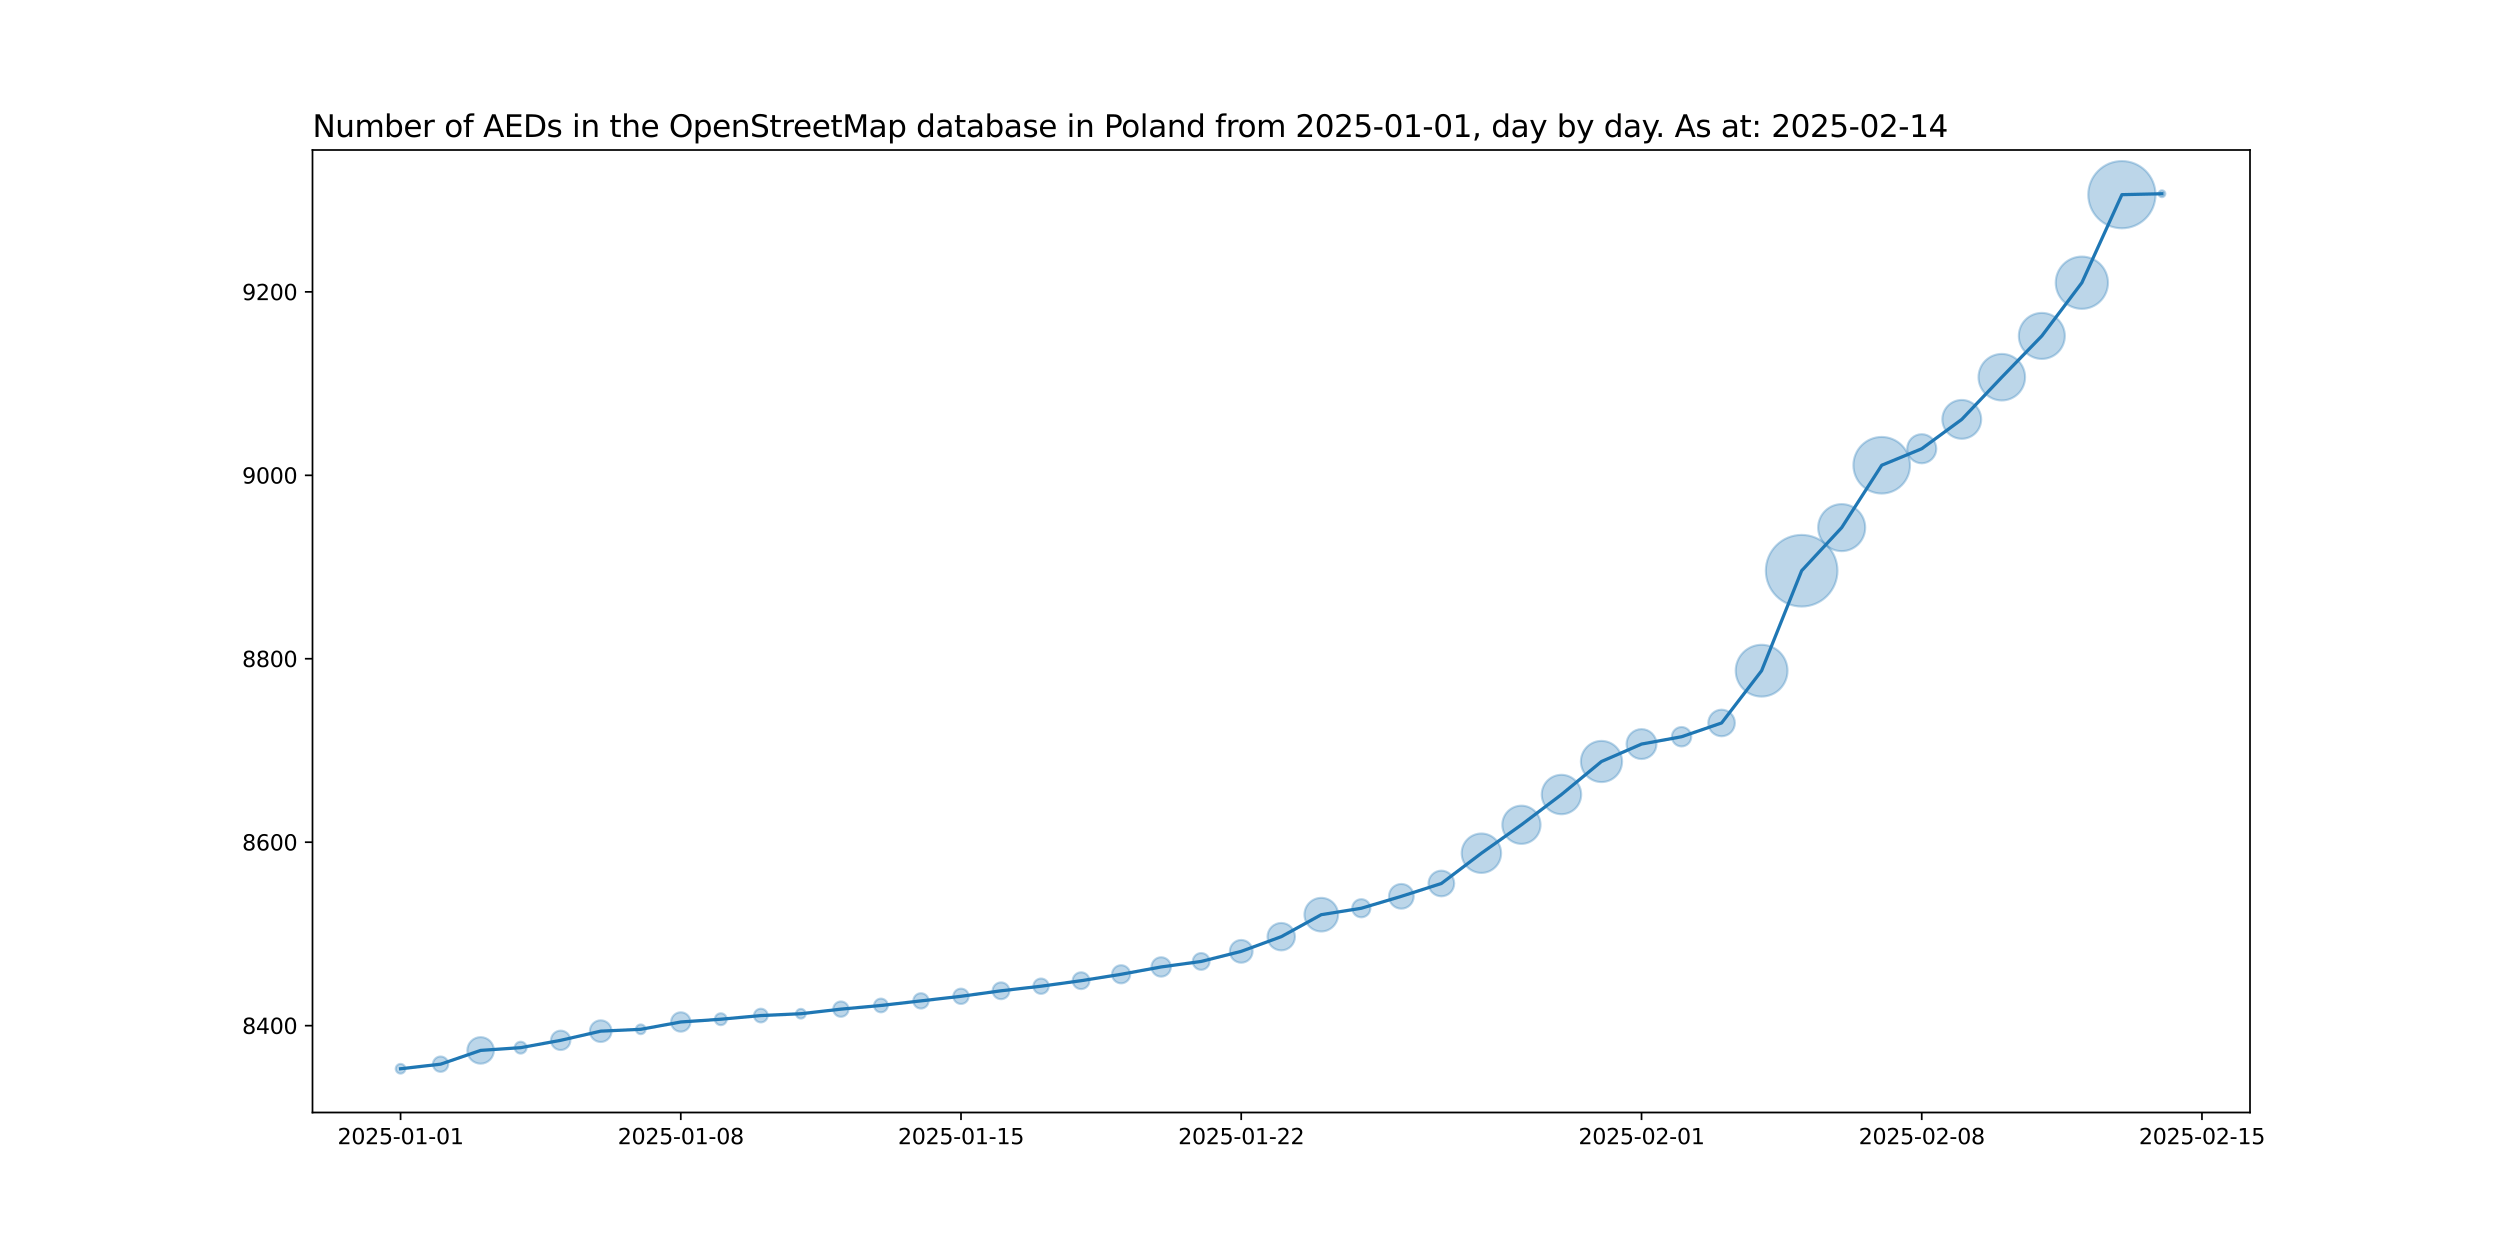 <?xml version="1.0" encoding="utf-8" standalone="no"?>
<!DOCTYPE svg PUBLIC "-//W3C//DTD SVG 1.1//EN"
  "http://www.w3.org/Graphics/SVG/1.1/DTD/svg11.dtd">
<svg xmlns:xlink="http://www.w3.org/1999/xlink" width="1152pt" height="576pt" viewBox="0 0 1152 576" xmlns="http://www.w3.org/2000/svg" version="1.1">
 <defs>
  <style type="text/css">*{stroke-linejoin: round; stroke-linecap: butt}</style>
 </defs>
 <g id="figure_1">
  <g id="patch_1">
   <path d="M 0 576 
L 1152 576 
L 1152 0 
L 0 0 
z
" style="fill: #ffffff"/>
  </g>
  <g id="axes_1">
   <g id="patch_2">
    <path d="M 144 512.64 
L 1036.8 512.64 
L 1036.8 69.12 
L 144 69.12 
z
" style="fill: #ffffff"/>
   </g>
   <g id="PathCollection_1">
    <path d="M 184.582 494.716 
C 185.175 494.716 185.744 494.48 186.163 494.061 
C 186.582 493.642 186.818 493.073 186.818 492.48 
C 186.818 491.887 186.582 491.318 186.163 490.899 
C 185.744 490.48 185.175 490.244 184.582 490.244 
C 183.989 490.244 183.42 490.48 183.001 490.899 
C 182.581 491.318 182.346 491.887 182.346 492.48 
C 182.346 493.073 182.581 493.642 183.001 494.061 
C 183.42 494.48 183.989 494.716 184.582 494.716 
z
" clip-path="url(#pafb4262fc6)" style="fill: #1f77b4; fill-opacity: 0.3; stroke: #1f77b4; stroke-opacity: 0.3"/>
    <path d="M 203.028 493.902 
C 203.966 493.902 204.865 493.53 205.528 492.867 
C 206.191 492.204 206.564 491.304 206.564 490.367 
C 206.564 489.429 206.191 488.53 205.528 487.867 
C 204.865 487.204 203.966 486.831 203.028 486.831 
C 202.09 486.831 201.191 487.204 200.528 487.867 
C 199.865 488.53 199.493 489.429 199.493 490.367 
C 199.493 491.304 199.865 492.204 200.528 492.867 
C 201.191 493.53 202.09 493.902 203.028 493.902 
z
" clip-path="url(#pafb4262fc6)" style="fill: #1f77b4; fill-opacity: 0.3; stroke: #1f77b4; stroke-opacity: 0.3"/>
    <path d="M 221.474 490.151 
C 223.098 490.151 224.656 489.506 225.805 488.357 
C 226.953 487.209 227.598 485.651 227.598 484.027 
C 227.598 482.403 226.953 480.845 225.805 479.697 
C 224.656 478.549 223.098 477.903 221.474 477.903 
C 219.85 477.903 218.293 478.549 217.144 479.697 
C 215.996 480.845 215.351 482.403 215.351 484.027 
C 215.351 485.651 215.996 487.209 217.144 488.357 
C 218.293 489.506 219.85 490.151 221.474 490.151 
z
" clip-path="url(#pafb4262fc6)" style="fill: #1f77b4; fill-opacity: 0.3; stroke: #1f77b4; stroke-opacity: 0.3"/>
    <path d="M 239.921 485.498 
C 240.647 485.498 241.344 485.209 241.857 484.696 
C 242.371 484.182 242.659 483.486 242.659 482.759 
C 242.659 482.033 242.371 481.336 241.857 480.823 
C 241.344 480.309 240.647 480.021 239.921 480.021 
C 239.194 480.021 238.498 480.309 237.984 480.823 
C 237.471 481.336 237.182 482.033 237.182 482.759 
C 237.182 483.486 237.471 484.182 237.984 484.696 
C 238.498 485.209 239.194 485.498 239.921 485.498 
z
" clip-path="url(#pafb4262fc6)" style="fill: #1f77b4; fill-opacity: 0.3; stroke: #1f77b4; stroke-opacity: 0.3"/>
    <path d="M 258.367 483.85 
C 259.553 483.85 260.691 483.379 261.529 482.54 
C 262.368 481.702 262.839 480.564 262.839 479.378 
C 262.839 478.192 262.368 477.054 261.529 476.216 
C 260.691 475.377 259.553 474.906 258.367 474.906 
C 257.181 474.906 256.043 475.377 255.205 476.216 
C 254.366 477.054 253.895 478.192 253.895 479.378 
C 253.895 480.564 254.366 481.702 255.205 482.54 
C 256.043 483.379 257.181 483.85 258.367 483.85 
z
" clip-path="url(#pafb4262fc6)" style="fill: #1f77b4; fill-opacity: 0.3; stroke: #1f77b4; stroke-opacity: 0.3"/>
    <path d="M 276.813 480.152 
C 278.139 480.152 279.411 479.625 280.349 478.687 
C 281.286 477.75 281.813 476.478 281.813 475.152 
C 281.813 473.826 281.286 472.554 280.349 471.616 
C 279.411 470.679 278.139 470.152 276.813 470.152 
C 275.487 470.152 274.215 470.679 273.278 471.616 
C 272.34 472.554 271.813 473.826 271.813 475.152 
C 271.813 476.478 272.34 477.75 273.278 478.687 
C 274.215 479.625 275.487 480.152 276.813 480.152 
z
" clip-path="url(#pafb4262fc6)" style="fill: #1f77b4; fill-opacity: 0.3; stroke: #1f77b4; stroke-opacity: 0.3"/>
    <path d="M 295.26 476.542 
C 295.853 476.542 296.421 476.307 296.841 475.888 
C 297.26 475.468 297.496 474.899 297.496 474.306 
C 297.496 473.713 297.26 473.145 296.841 472.725 
C 296.421 472.306 295.853 472.07 295.26 472.07 
C 294.666 472.07 294.098 472.306 293.678 472.725 
C 293.259 473.145 293.023 473.713 293.023 474.306 
C 293.023 474.899 293.259 475.468 293.678 475.888 
C 294.098 476.307 294.666 476.542 295.26 476.542 
z
" clip-path="url(#pafb4262fc6)" style="fill: #1f77b4; fill-opacity: 0.3; stroke: #1f77b4; stroke-opacity: 0.3"/>
    <path d="M 313.706 475.397 
C 314.892 475.397 316.029 474.926 316.868 474.088 
C 317.707 473.249 318.178 472.111 318.178 470.925 
C 318.178 469.739 317.707 468.602 316.868 467.763 
C 316.029 466.924 314.892 466.453 313.706 466.453 
C 312.52 466.453 311.382 466.924 310.544 467.763 
C 309.705 468.602 309.234 469.739 309.234 470.925 
C 309.234 472.111 309.705 473.249 310.544 474.088 
C 311.382 474.926 312.52 475.397 313.706 475.397 
z
" clip-path="url(#pafb4262fc6)" style="fill: #1f77b4; fill-opacity: 0.3; stroke: #1f77b4; stroke-opacity: 0.3"/>
    <path d="M 332.152 472.396 
C 332.878 472.396 333.575 472.107 334.089 471.594 
C 334.602 471.08 334.891 470.384 334.891 469.657 
C 334.891 468.931 334.602 468.234 334.089 467.721 
C 333.575 467.207 332.878 466.919 332.152 466.919 
C 331.426 466.919 330.729 467.207 330.216 467.721 
C 329.702 468.234 329.413 468.931 329.413 469.657 
C 329.413 470.384 329.702 471.08 330.216 471.594 
C 330.729 472.107 331.426 472.396 332.152 472.396 
z
" clip-path="url(#pafb4262fc6)" style="fill: #1f77b4; fill-opacity: 0.3; stroke: #1f77b4; stroke-opacity: 0.3"/>
    <path d="M 350.598 471.129 
C 351.437 471.129 352.241 470.796 352.834 470.203 
C 353.427 469.61 353.761 468.805 353.761 467.967 
C 353.761 467.128 353.427 466.324 352.834 465.731 
C 352.241 465.138 351.437 464.805 350.598 464.805 
C 349.76 464.805 348.955 465.138 348.362 465.731 
C 347.769 466.324 347.436 467.128 347.436 467.967 
C 347.436 468.805 347.769 469.61 348.362 470.203 
C 348.955 470.796 349.76 471.129 350.598 471.129 
z
" clip-path="url(#pafb4262fc6)" style="fill: #1f77b4; fill-opacity: 0.3; stroke: #1f77b4; stroke-opacity: 0.3"/>
    <path d="M 369.045 469.358 
C 369.638 469.358 370.206 469.122 370.626 468.703 
C 371.045 468.283 371.281 467.715 371.281 467.122 
C 371.281 466.528 371.045 465.96 370.626 465.54 
C 370.206 465.121 369.638 464.885 369.045 464.885 
C 368.452 464.885 367.883 465.121 367.463 465.54 
C 367.044 465.96 366.809 466.528 366.809 467.122 
C 366.809 467.715 367.044 468.283 367.463 468.703 
C 367.883 469.122 368.452 469.358 369.045 469.358 
z
" clip-path="url(#pafb4262fc6)" style="fill: #1f77b4; fill-opacity: 0.3; stroke: #1f77b4; stroke-opacity: 0.3"/>
    <path d="M 387.491 468.544 
C 388.429 468.544 389.328 468.171 389.991 467.508 
C 390.654 466.845 391.026 465.946 391.026 465.008 
C 391.026 464.071 390.654 463.171 389.991 462.508 
C 389.328 461.845 388.429 461.473 387.491 461.473 
C 386.553 461.473 385.654 461.845 384.991 462.508 
C 384.328 463.171 383.955 464.071 383.955 465.008 
C 383.955 465.946 384.328 466.845 384.991 467.508 
C 385.654 468.171 386.553 468.544 387.491 468.544 
z
" clip-path="url(#pafb4262fc6)" style="fill: #1f77b4; fill-opacity: 0.3; stroke: #1f77b4; stroke-opacity: 0.3"/>
    <path d="M 405.937 466.48 
C 406.776 466.48 407.58 466.147 408.173 465.554 
C 408.766 464.961 409.099 464.156 409.099 463.318 
C 409.099 462.479 408.766 461.675 408.173 461.082 
C 407.58 460.489 406.776 460.155 405.937 460.155 
C 405.099 460.155 404.294 460.489 403.701 461.082 
C 403.108 461.675 402.775 462.479 402.775 463.318 
C 402.775 464.156 403.108 464.961 403.701 465.554 
C 404.294 466.147 405.099 466.48 405.937 466.48 
z
" clip-path="url(#pafb4262fc6)" style="fill: #1f77b4; fill-opacity: 0.3; stroke: #1f77b4; stroke-opacity: 0.3"/>
    <path d="M 424.383 464.74 
C 425.321 464.74 426.22 464.368 426.883 463.705 
C 427.546 463.042 427.919 462.142 427.919 461.205 
C 427.919 460.267 427.546 459.368 426.883 458.705 
C 426.22 458.042 425.321 457.669 424.383 457.669 
C 423.446 457.669 422.546 458.042 421.883 458.705 
C 421.22 459.368 420.848 460.267 420.848 461.205 
C 420.848 462.142 421.22 463.042 421.883 463.705 
C 422.546 464.368 423.446 464.74 424.383 464.74 
z
" clip-path="url(#pafb4262fc6)" style="fill: #1f77b4; fill-opacity: 0.3; stroke: #1f77b4; stroke-opacity: 0.3"/>
    <path d="M 442.83 462.627 
C 443.767 462.627 444.667 462.254 445.33 461.591 
C 445.993 460.928 446.365 460.029 446.365 459.091 
C 446.365 458.154 445.993 457.254 445.33 456.591 
C 444.667 455.928 443.767 455.556 442.83 455.556 
C 441.892 455.556 440.993 455.928 440.33 456.591 
C 439.667 457.254 439.294 458.154 439.294 459.091 
C 439.294 460.029 439.667 460.928 440.33 461.591 
C 440.993 462.254 441.892 462.627 442.83 462.627 
z
" clip-path="url(#pafb4262fc6)" style="fill: #1f77b4; fill-opacity: 0.3; stroke: #1f77b4; stroke-opacity: 0.3"/>
    <path d="M 461.276 460.428 
C 462.303 460.428 463.288 460.02 464.015 459.294 
C 464.741 458.568 465.149 457.583 465.149 456.555 
C 465.149 455.528 464.741 454.543 464.015 453.817 
C 463.288 453.091 462.303 452.682 461.276 452.682 
C 460.249 452.682 459.264 453.091 458.537 453.817 
C 457.811 454.543 457.403 455.528 457.403 456.555 
C 457.403 457.583 457.811 458.568 458.537 459.294 
C 459.264 460.02 460.249 460.428 461.276 460.428 
z
" clip-path="url(#pafb4262fc6)" style="fill: #1f77b4; fill-opacity: 0.3; stroke: #1f77b4; stroke-opacity: 0.3"/>
    <path d="M 479.722 457.978 
C 480.66 457.978 481.559 457.605 482.222 456.942 
C 482.885 456.279 483.258 455.38 483.258 454.442 
C 483.258 453.505 482.885 452.605 482.222 451.942 
C 481.559 451.279 480.66 450.907 479.722 450.907 
C 478.785 450.907 477.885 451.279 477.222 451.942 
C 476.559 452.605 476.187 453.505 476.187 454.442 
C 476.187 455.38 476.559 456.279 477.222 456.942 
C 477.885 457.605 478.785 457.978 479.722 457.978 
z
" clip-path="url(#pafb4262fc6)" style="fill: #1f77b4; fill-opacity: 0.3; stroke: #1f77b4; stroke-opacity: 0.3"/>
    <path d="M 498.169 455.779 
C 499.196 455.779 500.181 455.371 500.907 454.645 
C 501.633 453.919 502.042 452.934 502.042 451.906 
C 502.042 450.879 501.633 449.894 500.907 449.168 
C 500.181 448.442 499.196 448.033 498.169 448.033 
C 497.141 448.033 496.156 448.442 495.43 449.168 
C 494.704 449.894 494.296 450.879 494.296 451.906 
C 494.296 452.934 494.704 453.919 495.43 454.645 
C 496.156 455.371 497.141 455.779 498.169 455.779 
z
" clip-path="url(#pafb4262fc6)" style="fill: #1f77b4; fill-opacity: 0.3; stroke: #1f77b4; stroke-opacity: 0.3"/>
    <path d="M 516.615 453.131 
C 517.724 453.131 518.788 452.69 519.573 451.906 
C 520.357 451.121 520.798 450.057 520.798 448.948 
C 520.798 447.839 520.357 446.774 519.573 445.99 
C 518.788 445.205 517.724 444.765 516.615 444.765 
C 515.505 444.765 514.441 445.205 513.657 445.99 
C 512.872 446.774 512.432 447.839 512.432 448.948 
C 512.432 450.057 512.872 451.121 513.657 451.906 
C 514.441 452.69 515.505 453.131 516.615 453.131 
z
" clip-path="url(#pafb4262fc6)" style="fill: #1f77b4; fill-opacity: 0.3; stroke: #1f77b4; stroke-opacity: 0.3"/>
    <path d="M 535.061 450.039 
C 536.247 450.039 537.385 449.568 538.223 448.729 
C 539.062 447.89 539.533 446.753 539.533 445.567 
C 539.533 444.381 539.062 443.243 538.223 442.405 
C 537.385 441.566 536.247 441.095 535.061 441.095 
C 533.875 441.095 532.738 441.566 531.899 442.405 
C 531.06 443.243 530.589 444.381 530.589 445.567 
C 530.589 446.753 531.06 447.89 531.899 448.729 
C 532.738 449.568 533.875 450.039 535.061 450.039 
z
" clip-path="url(#pafb4262fc6)" style="fill: #1f77b4; fill-opacity: 0.3; stroke: #1f77b4; stroke-opacity: 0.3"/>
    <path d="M 553.507 446.904 
C 554.535 446.904 555.52 446.496 556.246 445.77 
C 556.972 445.043 557.38 444.058 557.38 443.031 
C 557.38 442.004 556.972 441.019 556.246 440.292 
C 555.52 439.566 554.535 439.158 553.507 439.158 
C 552.48 439.158 551.495 439.566 550.769 440.292 
C 550.043 441.019 549.634 442.004 549.634 443.031 
C 549.634 444.058 550.043 445.043 550.769 445.77 
C 551.495 446.496 552.48 446.904 553.507 446.904 
z
" clip-path="url(#pafb4262fc6)" style="fill: #1f77b4; fill-opacity: 0.3; stroke: #1f77b4; stroke-opacity: 0.3"/>
    <path d="M 571.954 443.626 
C 573.344 443.626 574.678 443.073 575.662 442.09 
C 576.645 441.107 577.198 439.773 577.198 438.382 
C 577.198 436.991 576.645 435.657 575.662 434.674 
C 574.678 433.69 573.344 433.138 571.954 433.138 
C 570.563 433.138 569.229 433.69 568.246 434.674 
C 567.262 435.657 566.71 436.991 566.71 438.382 
C 566.71 439.773 567.262 441.107 568.246 442.09 
C 569.229 443.073 570.563 443.626 571.954 443.626 
z
" clip-path="url(#pafb4262fc6)" style="fill: #1f77b4; fill-opacity: 0.3; stroke: #1f77b4; stroke-opacity: 0.3"/>
    <path d="M 590.4 437.944 
C 592.077 437.944 593.686 437.278 594.872 436.092 
C 596.058 434.906 596.725 433.297 596.725 431.62 
C 596.725 429.942 596.058 428.334 594.872 427.147 
C 593.686 425.961 592.077 425.295 590.4 425.295 
C 588.723 425.295 587.114 425.961 585.928 427.147 
C 584.742 428.334 584.075 429.942 584.075 431.62 
C 584.075 433.297 584.742 434.906 585.928 436.092 
C 587.114 437.278 588.723 437.944 590.4 437.944 
z
" clip-path="url(#pafb4262fc6)" style="fill: #1f77b4; fill-opacity: 0.3; stroke: #1f77b4; stroke-opacity: 0.3"/>
    <path d="M 608.846 429.222 
C 610.901 429.222 612.871 428.406 614.324 426.953 
C 615.776 425.501 616.592 423.53 616.592 421.476 
C 616.592 419.422 615.776 417.452 614.324 415.999 
C 612.871 414.546 610.901 413.73 608.846 413.73 
C 606.792 413.73 604.822 414.546 603.369 415.999 
C 601.916 417.452 601.1 419.422 601.1 421.476 
C 601.1 423.53 601.916 425.501 603.369 426.953 
C 604.822 428.406 606.792 429.222 608.846 429.222 
z
" clip-path="url(#pafb4262fc6)" style="fill: #1f77b4; fill-opacity: 0.3; stroke: #1f77b4; stroke-opacity: 0.3"/>
    <path d="M 627.293 422.701 
C 628.402 422.701 629.466 422.26 630.251 421.476 
C 631.035 420.691 631.476 419.627 631.476 418.518 
C 631.476 417.408 631.035 416.344 630.251 415.56 
C 629.466 414.775 628.402 414.334 627.293 414.334 
C 626.183 414.334 625.119 414.775 624.335 415.56 
C 623.55 416.344 623.109 417.408 623.109 418.518 
C 623.109 419.627 623.55 420.691 624.335 421.476 
C 625.119 422.26 626.183 422.701 627.293 422.701 
z
" clip-path="url(#pafb4262fc6)" style="fill: #1f77b4; fill-opacity: 0.3; stroke: #1f77b4; stroke-opacity: 0.3"/>
    <path d="M 645.739 418.724 
C 647.251 418.724 648.701 418.124 649.77 417.055 
C 650.839 415.985 651.44 414.535 651.44 413.023 
C 651.44 411.512 650.839 410.061 649.77 408.992 
C 648.701 407.923 647.251 407.323 645.739 407.323 
C 644.227 407.323 642.777 407.923 641.708 408.992 
C 640.639 410.061 640.038 411.512 640.038 413.023 
C 640.038 414.535 640.639 415.985 641.708 417.055 
C 642.777 418.124 644.227 418.724 645.739 418.724 
z
" clip-path="url(#pafb4262fc6)" style="fill: #1f77b4; fill-opacity: 0.3; stroke: #1f77b4; stroke-opacity: 0.3"/>
    <path d="M 664.185 413.022 
C 665.754 413.022 667.259 412.399 668.368 411.29 
C 669.478 410.18 670.101 408.675 670.101 407.106 
C 670.101 405.537 669.478 404.033 668.368 402.923 
C 667.259 401.814 665.754 401.19 664.185 401.19 
C 662.616 401.19 661.111 401.814 660.002 402.923 
C 658.892 404.033 658.269 405.537 658.269 407.106 
C 658.269 408.675 658.892 410.18 660.002 411.29 
C 661.111 412.399 662.616 413.022 664.185 413.022 
z
" clip-path="url(#pafb4262fc6)" style="fill: #1f77b4; fill-opacity: 0.3; stroke: #1f77b4; stroke-opacity: 0.3"/>
    <path d="M 682.631 402.242 
C 685.04 402.242 687.351 401.285 689.054 399.582 
C 690.757 397.879 691.714 395.568 691.714 393.159 
C 691.714 390.75 690.757 388.44 689.054 386.737 
C 687.351 385.033 685.04 384.076 682.631 384.076 
C 680.223 384.076 677.912 385.033 676.209 386.737 
C 674.505 388.44 673.548 390.75 673.548 393.159 
C 673.548 395.568 674.505 397.879 676.209 399.582 
C 677.912 401.285 680.223 402.242 682.631 402.242 
z
" clip-path="url(#pafb4262fc6)" style="fill: #1f77b4; fill-opacity: 0.3; stroke: #1f77b4; stroke-opacity: 0.3"/>
    <path d="M 701.078 388.861 
C 703.412 388.861 705.652 387.933 707.303 386.282 
C 708.954 384.631 709.881 382.392 709.881 380.057 
C 709.881 377.723 708.954 375.483 707.303 373.832 
C 705.652 372.182 703.412 371.254 701.078 371.254 
C 698.743 371.254 696.504 372.182 694.853 373.832 
C 693.202 375.483 692.274 377.723 692.274 380.057 
C 692.274 382.392 693.202 384.631 694.853 386.282 
C 696.504 387.933 698.743 388.861 701.078 388.861 
z
" clip-path="url(#pafb4262fc6)" style="fill: #1f77b4; fill-opacity: 0.3; stroke: #1f77b4; stroke-opacity: 0.3"/>
    <path d="M 719.524 375.193 
C 721.933 375.193 724.243 374.236 725.947 372.533 
C 727.65 370.83 728.607 368.519 728.607 366.11 
C 728.607 363.701 727.65 361.391 725.947 359.688 
C 724.243 357.984 721.933 357.027 719.524 357.027 
C 717.115 357.027 714.805 357.984 713.101 359.688 
C 711.398 361.391 710.441 363.701 710.441 366.11 
C 710.441 368.519 711.398 370.83 713.101 372.533 
C 714.805 374.236 717.115 375.193 719.524 375.193 
z
" clip-path="url(#pafb4262fc6)" style="fill: #1f77b4; fill-opacity: 0.3; stroke: #1f77b4; stroke-opacity: 0.3"/>
    <path d="M 737.97 360.382 
C 740.486 360.382 742.899 359.382 744.678 357.603 
C 746.457 355.824 747.457 353.411 747.457 350.895 
C 747.457 348.379 746.457 345.966 744.678 344.187 
C 742.899 342.408 740.486 341.408 737.97 341.408 
C 735.454 341.408 733.041 342.408 731.262 344.187 
C 729.483 345.966 728.483 348.379 728.483 350.895 
C 728.483 353.411 729.483 355.824 731.262 357.603 
C 733.041 359.382 735.454 360.382 737.97 360.382 
z
" clip-path="url(#pafb4262fc6)" style="fill: #1f77b4; fill-opacity: 0.3; stroke: #1f77b4; stroke-opacity: 0.3"/>
    <path d="M 756.417 349.757 
C 758.244 349.757 759.997 349.031 761.29 347.738 
C 762.582 346.446 763.309 344.693 763.309 342.865 
C 763.309 341.037 762.582 339.284 761.29 337.992 
C 759.997 336.699 758.244 335.973 756.417 335.973 
C 754.589 335.973 752.836 336.699 751.543 337.992 
C 750.251 339.284 749.525 341.037 749.525 342.865 
C 749.525 344.693 750.251 346.446 751.543 347.738 
C 752.836 349.031 754.589 349.757 756.417 349.757 
z
" clip-path="url(#pafb4262fc6)" style="fill: #1f77b4; fill-opacity: 0.3; stroke: #1f77b4; stroke-opacity: 0.3"/>
    <path d="M 774.863 343.956 
C 776.049 343.956 777.186 343.485 778.025 342.646 
C 778.864 341.807 779.335 340.67 779.335 339.484 
C 779.335 338.298 778.864 337.16 778.025 336.321 
C 777.186 335.483 776.049 335.012 774.863 335.012 
C 773.677 335.012 772.539 335.483 771.701 336.321 
C 770.862 337.16 770.391 338.298 770.391 339.484 
C 770.391 340.67 770.862 341.807 771.701 342.646 
C 772.539 343.485 773.677 343.956 774.863 343.956 
z
" clip-path="url(#pafb4262fc6)" style="fill: #1f77b4; fill-opacity: 0.3; stroke: #1f77b4; stroke-opacity: 0.3"/>
    <path d="M 793.309 339.268 
C 794.933 339.268 796.491 338.623 797.639 337.474 
C 798.788 336.326 799.433 334.768 799.433 333.144 
C 799.433 331.52 798.788 329.962 797.639 328.814 
C 796.491 327.666 794.933 327.02 793.309 327.02 
C 791.685 327.02 790.127 327.666 788.979 328.814 
C 787.831 329.962 787.185 331.52 787.185 333.144 
C 787.185 334.768 787.831 336.326 788.979 337.474 
C 790.127 338.623 791.685 339.268 793.309 339.268 
z
" clip-path="url(#pafb4262fc6)" style="fill: #1f77b4; fill-opacity: 0.3; stroke: #1f77b4; stroke-opacity: 0.3"/>
    <path d="M 811.755 320.991 
C 814.921 320.991 817.958 319.733 820.196 317.495 
C 822.435 315.256 823.693 312.219 823.693 309.054 
C 823.693 305.888 822.435 302.851 820.196 300.613 
C 817.958 298.374 814.921 297.116 811.755 297.116 
C 808.59 297.116 805.553 298.374 803.314 300.613 
C 801.076 302.851 799.818 305.888 799.818 309.054 
C 799.818 312.219 801.076 315.256 803.314 317.495 
C 805.553 319.733 808.59 320.991 811.755 320.991 
z
" clip-path="url(#pafb4262fc6)" style="fill: #1f77b4; fill-opacity: 0.3; stroke: #1f77b4; stroke-opacity: 0.3"/>
    <path d="M 830.202 279.493 
C 834.58 279.493 838.779 277.754 841.874 274.658 
C 844.97 271.563 846.709 267.364 846.709 262.986 
C 846.709 258.608 844.97 254.409 841.874 251.313 
C 838.779 248.217 834.58 246.478 830.202 246.478 
C 825.824 246.478 821.625 248.217 818.529 251.313 
C 815.433 254.409 813.694 258.608 813.694 262.986 
C 813.694 267.364 815.433 271.563 818.529 274.658 
C 821.625 277.754 825.824 279.493 830.202 279.493 
z
" clip-path="url(#pafb4262fc6)" style="fill: #1f77b4; fill-opacity: 0.3; stroke: #1f77b4; stroke-opacity: 0.3"/>
    <path d="M 848.648 253.961 
C 851.523 253.961 854.28 252.819 856.313 250.786 
C 858.346 248.754 859.488 245.996 859.488 243.122 
C 859.488 240.247 858.346 237.489 856.313 235.457 
C 854.28 233.424 851.523 232.282 848.648 232.282 
C 845.773 232.282 843.016 233.424 840.983 235.457 
C 838.95 237.489 837.808 240.247 837.808 243.122 
C 837.808 245.996 838.95 248.754 840.983 250.786 
C 843.016 252.819 845.773 253.961 848.648 253.961 
z
" clip-path="url(#pafb4262fc6)" style="fill: #1f77b4; fill-opacity: 0.3; stroke: #1f77b4; stroke-opacity: 0.3"/>
    <path d="M 867.094 227.42 
C 870.552 227.42 873.869 226.046 876.314 223.601 
C 878.759 221.156 880.133 217.84 880.133 214.382 
C 880.133 210.924 878.759 207.607 876.314 205.162 
C 873.869 202.717 870.552 201.343 867.094 201.343 
C 863.636 201.343 860.32 202.717 857.875 205.162 
C 855.43 207.607 854.056 210.924 854.056 214.382 
C 854.056 217.84 855.43 221.156 857.875 223.601 
C 860.32 226.046 863.636 227.42 867.094 227.42 
z
" clip-path="url(#pafb4262fc6)" style="fill: #1f77b4; fill-opacity: 0.3; stroke: #1f77b4; stroke-opacity: 0.3"/>
    <path d="M 885.54 213.483 
C 887.32 213.483 889.026 212.776 890.284 211.518 
C 891.542 210.26 892.249 208.553 892.249 206.774 
C 892.249 204.995 891.542 203.289 890.284 202.031 
C 889.026 200.773 887.32 200.066 885.54 200.066 
C 883.761 200.066 882.055 200.773 880.797 202.031 
C 879.539 203.289 878.832 204.995 878.832 206.774 
C 878.832 208.553 879.539 210.26 880.797 211.518 
C 882.055 212.776 883.761 213.483 885.54 213.483 
z
" clip-path="url(#pafb4262fc6)" style="fill: #1f77b4; fill-opacity: 0.3; stroke: #1f77b4; stroke-opacity: 0.3"/>
    <path d="M 903.987 202.194 
C 906.359 202.194 908.634 201.252 910.311 199.574 
C 911.989 197.897 912.931 195.622 912.931 193.25 
C 912.931 190.878 911.989 188.603 910.311 186.925 
C 908.634 185.248 906.359 184.306 903.987 184.306 
C 901.615 184.306 899.34 185.248 897.662 186.925 
C 895.985 188.603 895.043 190.878 895.043 193.25 
C 895.043 195.622 895.985 197.897 897.662 199.574 
C 899.34 201.252 901.615 202.194 903.987 202.194 
z
" clip-path="url(#pafb4262fc6)" style="fill: #1f77b4; fill-opacity: 0.3; stroke: #1f77b4; stroke-opacity: 0.3"/>
    <path d="M 922.433 184.532 
C 925.277 184.532 928.005 183.402 930.016 181.391 
C 932.027 179.38 933.157 176.652 933.157 173.808 
C 933.157 170.964 932.027 168.236 930.016 166.225 
C 928.005 164.214 925.277 163.084 922.433 163.084 
C 919.589 163.084 916.861 164.214 914.85 166.225 
C 912.839 168.236 911.709 170.964 911.709 173.808 
C 911.709 176.652 912.839 179.38 914.85 181.391 
C 916.861 183.402 919.589 184.532 922.433 184.532 
z
" clip-path="url(#pafb4262fc6)" style="fill: #1f77b4; fill-opacity: 0.3; stroke: #1f77b4; stroke-opacity: 0.3"/>
    <path d="M 940.879 165.396 
C 943.692 165.396 946.39 164.278 948.379 162.289 
C 950.368 160.3 951.486 157.602 951.486 154.789 
C 951.486 151.977 950.368 149.278 948.379 147.289 
C 946.39 145.3 943.692 144.183 940.879 144.183 
C 938.066 144.183 935.368 145.3 933.379 147.289 
C 931.39 149.278 930.273 151.977 930.273 154.789 
C 930.273 157.602 931.39 160.3 933.379 162.289 
C 935.368 164.278 938.066 165.396 940.879 165.396 
z
" clip-path="url(#pafb4262fc6)" style="fill: #1f77b4; fill-opacity: 0.3; stroke: #1f77b4; stroke-opacity: 0.3"/>
    <path d="M 959.326 142.318 
C 962.519 142.318 965.582 141.049 967.84 138.791 
C 970.098 136.533 971.367 133.47 971.367 130.276 
C 971.367 127.083 970.098 124.02 967.84 121.762 
C 965.582 119.503 962.519 118.235 959.326 118.235 
C 956.132 118.235 953.069 119.503 950.811 121.762 
C 948.553 124.02 947.284 127.083 947.284 130.276 
C 947.284 133.47 948.553 136.533 950.811 138.791 
C 953.069 141.049 956.132 142.318 959.326 142.318 
z
" clip-path="url(#pafb4262fc6)" style="fill: #1f77b4; fill-opacity: 0.3; stroke: #1f77b4; stroke-opacity: 0.3"/>
    <path d="M 977.772 105.195 
C 981.88 105.195 985.821 103.562 988.726 100.657 
C 991.632 97.752 993.264 93.811 993.264 89.703 
C 993.264 85.594 991.632 81.653 988.726 78.748 
C 985.821 75.843 981.88 74.211 977.772 74.211 
C 973.663 74.211 969.723 75.843 966.817 78.748 
C 963.912 81.653 962.28 85.594 962.28 89.703 
C 962.28 93.811 963.912 97.752 966.817 100.657 
C 969.723 103.562 973.663 105.195 977.772 105.195 
z
" clip-path="url(#pafb4262fc6)" style="fill: #1f77b4; fill-opacity: 0.3; stroke: #1f77b4; stroke-opacity: 0.3"/>
    <path d="M 996.218 90.861 
C 996.638 90.861 997.04 90.695 997.336 90.398 
C 997.633 90.102 997.799 89.699 997.799 89.28 
C 997.799 88.861 997.633 88.458 997.336 88.162 
C 997.04 87.865 996.638 87.699 996.218 87.699 
C 995.799 87.699 995.397 87.865 995.1 88.162 
C 994.804 88.458 994.637 88.861 994.637 89.28 
C 994.637 89.699 994.804 90.102 995.1 90.398 
C 995.397 90.695 995.799 90.861 996.218 90.861 
z
" clip-path="url(#pafb4262fc6)" style="fill: #1f77b4; fill-opacity: 0.3; stroke: #1f77b4; stroke-opacity: 0.3"/>
   </g>
   <g id="matplotlib.axis_1">
    <g id="xtick_1">
     <g id="line2d_1">
      <defs>
       <path id="mf033159949" d="M 0 0 
L 0 3.5 
" style="stroke: #000000; stroke-width: 0.8"/>
      </defs>
      <g>
       <use xlink:href="#mf033159949" x="184.582" y="512.64" style="stroke: #000000; stroke-width: 0.8"/>
      </g>
     </g>
     <g id="text_1">
      <!-- 2025-01-01 -->
      <g transform="translate(155.524 527.238) scale(0.1 -0.1)">
       <defs>
        <path id="DejaVuSans-32" d="M 1228 531 
L 3431 531 
L 3431 0 
L 469 0 
L 469 531 
Q 828 903 1448 1529 
Q 2069 2156 2228 2338 
Q 2531 2678 2651 2914 
Q 2772 3150 2772 3378 
Q 2772 3750 2511 3984 
Q 2250 4219 1831 4219 
Q 1534 4219 1204 4116 
Q 875 4013 500 3803 
L 500 4441 
Q 881 4594 1212 4672 
Q 1544 4750 1819 4750 
Q 2544 4750 2975 4387 
Q 3406 4025 3406 3419 
Q 3406 3131 3298 2873 
Q 3191 2616 2906 2266 
Q 2828 2175 2409 1742 
Q 1991 1309 1228 531 
z
" transform="scale(0.016)"/>
        <path id="DejaVuSans-30" d="M 2034 4250 
Q 1547 4250 1301 3770 
Q 1056 3291 1056 2328 
Q 1056 1369 1301 889 
Q 1547 409 2034 409 
Q 2525 409 2770 889 
Q 3016 1369 3016 2328 
Q 3016 3291 2770 3770 
Q 2525 4250 2034 4250 
z
M 2034 4750 
Q 2819 4750 3233 4129 
Q 3647 3509 3647 2328 
Q 3647 1150 3233 529 
Q 2819 -91 2034 -91 
Q 1250 -91 836 529 
Q 422 1150 422 2328 
Q 422 3509 836 4129 
Q 1250 4750 2034 4750 
z
" transform="scale(0.016)"/>
        <path id="DejaVuSans-35" d="M 691 4666 
L 3169 4666 
L 3169 4134 
L 1269 4134 
L 1269 2991 
Q 1406 3038 1543 3061 
Q 1681 3084 1819 3084 
Q 2600 3084 3056 2656 
Q 3513 2228 3513 1497 
Q 3513 744 3044 326 
Q 2575 -91 1722 -91 
Q 1428 -91 1123 -41 
Q 819 9 494 109 
L 494 744 
Q 775 591 1075 516 
Q 1375 441 1709 441 
Q 2250 441 2565 725 
Q 2881 1009 2881 1497 
Q 2881 1984 2565 2268 
Q 2250 2553 1709 2553 
Q 1456 2553 1204 2497 
Q 953 2441 691 2322 
L 691 4666 
z
" transform="scale(0.016)"/>
        <path id="DejaVuSans-2d" d="M 313 2009 
L 1997 2009 
L 1997 1497 
L 313 1497 
L 313 2009 
z
" transform="scale(0.016)"/>
        <path id="DejaVuSans-31" d="M 794 531 
L 1825 531 
L 1825 4091 
L 703 3866 
L 703 4441 
L 1819 4666 
L 2450 4666 
L 2450 531 
L 3481 531 
L 3481 0 
L 794 0 
L 794 531 
z
" transform="scale(0.016)"/>
       </defs>
       <use xlink:href="#DejaVuSans-32"/>
       <use xlink:href="#DejaVuSans-30" x="63.623"/>
       <use xlink:href="#DejaVuSans-32" x="127.246"/>
       <use xlink:href="#DejaVuSans-35" x="190.869"/>
       <use xlink:href="#DejaVuSans-2d" x="254.492"/>
       <use xlink:href="#DejaVuSans-30" x="290.576"/>
       <use xlink:href="#DejaVuSans-31" x="354.199"/>
       <use xlink:href="#DejaVuSans-2d" x="417.822"/>
       <use xlink:href="#DejaVuSans-30" x="453.906"/>
       <use xlink:href="#DejaVuSans-31" x="517.529"/>
      </g>
     </g>
    </g>
    <g id="xtick_2">
     <g id="line2d_2">
      <g>
       <use xlink:href="#mf033159949" x="313.706" y="512.64" style="stroke: #000000; stroke-width: 0.8"/>
      </g>
     </g>
     <g id="text_2">
      <!-- 2025-01-08 -->
      <g transform="translate(284.648 527.238) scale(0.1 -0.1)">
       <defs>
        <path id="DejaVuSans-38" d="M 2034 2216 
Q 1584 2216 1326 1975 
Q 1069 1734 1069 1313 
Q 1069 891 1326 650 
Q 1584 409 2034 409 
Q 2484 409 2743 651 
Q 3003 894 3003 1313 
Q 3003 1734 2745 1975 
Q 2488 2216 2034 2216 
z
M 1403 2484 
Q 997 2584 770 2862 
Q 544 3141 544 3541 
Q 544 4100 942 4425 
Q 1341 4750 2034 4750 
Q 2731 4750 3128 4425 
Q 3525 4100 3525 3541 
Q 3525 3141 3298 2862 
Q 3072 2584 2669 2484 
Q 3125 2378 3379 2068 
Q 3634 1759 3634 1313 
Q 3634 634 3220 271 
Q 2806 -91 2034 -91 
Q 1263 -91 848 271 
Q 434 634 434 1313 
Q 434 1759 690 2068 
Q 947 2378 1403 2484 
z
M 1172 3481 
Q 1172 3119 1398 2916 
Q 1625 2713 2034 2713 
Q 2441 2713 2670 2916 
Q 2900 3119 2900 3481 
Q 2900 3844 2670 4047 
Q 2441 4250 2034 4250 
Q 1625 4250 1398 4047 
Q 1172 3844 1172 3481 
z
" transform="scale(0.016)"/>
       </defs>
       <use xlink:href="#DejaVuSans-32"/>
       <use xlink:href="#DejaVuSans-30" x="63.623"/>
       <use xlink:href="#DejaVuSans-32" x="127.246"/>
       <use xlink:href="#DejaVuSans-35" x="190.869"/>
       <use xlink:href="#DejaVuSans-2d" x="254.492"/>
       <use xlink:href="#DejaVuSans-30" x="290.576"/>
       <use xlink:href="#DejaVuSans-31" x="354.199"/>
       <use xlink:href="#DejaVuSans-2d" x="417.822"/>
       <use xlink:href="#DejaVuSans-30" x="453.906"/>
       <use xlink:href="#DejaVuSans-38" x="517.529"/>
      </g>
     </g>
    </g>
    <g id="xtick_3">
     <g id="line2d_3">
      <g>
       <use xlink:href="#mf033159949" x="442.83" y="512.64" style="stroke: #000000; stroke-width: 0.8"/>
      </g>
     </g>
     <g id="text_3">
      <!-- 2025-01-15 -->
      <g transform="translate(413.772 527.238) scale(0.1 -0.1)">
       <use xlink:href="#DejaVuSans-32"/>
       <use xlink:href="#DejaVuSans-30" x="63.623"/>
       <use xlink:href="#DejaVuSans-32" x="127.246"/>
       <use xlink:href="#DejaVuSans-35" x="190.869"/>
       <use xlink:href="#DejaVuSans-2d" x="254.492"/>
       <use xlink:href="#DejaVuSans-30" x="290.576"/>
       <use xlink:href="#DejaVuSans-31" x="354.199"/>
       <use xlink:href="#DejaVuSans-2d" x="417.822"/>
       <use xlink:href="#DejaVuSans-31" x="453.906"/>
       <use xlink:href="#DejaVuSans-35" x="517.529"/>
      </g>
     </g>
    </g>
    <g id="xtick_4">
     <g id="line2d_4">
      <g>
       <use xlink:href="#mf033159949" x="571.954" y="512.64" style="stroke: #000000; stroke-width: 0.8"/>
      </g>
     </g>
     <g id="text_4">
      <!-- 2025-01-22 -->
      <g transform="translate(542.896 527.238) scale(0.1 -0.1)">
       <use xlink:href="#DejaVuSans-32"/>
       <use xlink:href="#DejaVuSans-30" x="63.623"/>
       <use xlink:href="#DejaVuSans-32" x="127.246"/>
       <use xlink:href="#DejaVuSans-35" x="190.869"/>
       <use xlink:href="#DejaVuSans-2d" x="254.492"/>
       <use xlink:href="#DejaVuSans-30" x="290.576"/>
       <use xlink:href="#DejaVuSans-31" x="354.199"/>
       <use xlink:href="#DejaVuSans-2d" x="417.822"/>
       <use xlink:href="#DejaVuSans-32" x="453.906"/>
       <use xlink:href="#DejaVuSans-32" x="517.529"/>
      </g>
     </g>
    </g>
    <g id="xtick_5">
     <g id="line2d_5">
      <g>
       <use xlink:href="#mf033159949" x="756.417" y="512.64" style="stroke: #000000; stroke-width: 0.8"/>
      </g>
     </g>
     <g id="text_5">
      <!-- 2025-02-01 -->
      <g transform="translate(727.359 527.238) scale(0.1 -0.1)">
       <use xlink:href="#DejaVuSans-32"/>
       <use xlink:href="#DejaVuSans-30" x="63.623"/>
       <use xlink:href="#DejaVuSans-32" x="127.246"/>
       <use xlink:href="#DejaVuSans-35" x="190.869"/>
       <use xlink:href="#DejaVuSans-2d" x="254.492"/>
       <use xlink:href="#DejaVuSans-30" x="290.576"/>
       <use xlink:href="#DejaVuSans-32" x="354.199"/>
       <use xlink:href="#DejaVuSans-2d" x="417.822"/>
       <use xlink:href="#DejaVuSans-30" x="453.906"/>
       <use xlink:href="#DejaVuSans-31" x="517.529"/>
      </g>
     </g>
    </g>
    <g id="xtick_6">
     <g id="line2d_6">
      <g>
       <use xlink:href="#mf033159949" x="885.54" y="512.64" style="stroke: #000000; stroke-width: 0.8"/>
      </g>
     </g>
     <g id="text_6">
      <!-- 2025-02-08 -->
      <g transform="translate(856.483 527.238) scale(0.1 -0.1)">
       <use xlink:href="#DejaVuSans-32"/>
       <use xlink:href="#DejaVuSans-30" x="63.623"/>
       <use xlink:href="#DejaVuSans-32" x="127.246"/>
       <use xlink:href="#DejaVuSans-35" x="190.869"/>
       <use xlink:href="#DejaVuSans-2d" x="254.492"/>
       <use xlink:href="#DejaVuSans-30" x="290.576"/>
       <use xlink:href="#DejaVuSans-32" x="354.199"/>
       <use xlink:href="#DejaVuSans-2d" x="417.822"/>
       <use xlink:href="#DejaVuSans-30" x="453.906"/>
       <use xlink:href="#DejaVuSans-38" x="517.529"/>
      </g>
     </g>
    </g>
    <g id="xtick_7">
     <g id="line2d_7">
      <g>
       <use xlink:href="#mf033159949" x="1014.664" y="512.64" style="stroke: #000000; stroke-width: 0.8"/>
      </g>
     </g>
     <g id="text_7">
      <!-- 2025-02-15 -->
      <g transform="translate(985.607 527.238) scale(0.1 -0.1)">
       <use xlink:href="#DejaVuSans-32"/>
       <use xlink:href="#DejaVuSans-30" x="63.623"/>
       <use xlink:href="#DejaVuSans-32" x="127.246"/>
       <use xlink:href="#DejaVuSans-35" x="190.869"/>
       <use xlink:href="#DejaVuSans-2d" x="254.492"/>
       <use xlink:href="#DejaVuSans-30" x="290.576"/>
       <use xlink:href="#DejaVuSans-32" x="354.199"/>
       <use xlink:href="#DejaVuSans-2d" x="417.822"/>
       <use xlink:href="#DejaVuSans-31" x="453.906"/>
       <use xlink:href="#DejaVuSans-35" x="517.529"/>
      </g>
     </g>
    </g>
   </g>
   <g id="matplotlib.axis_2">
    <g id="ytick_1">
     <g id="line2d_8">
      <defs>
       <path id="mafc2302dfd" d="M 0 0 
L -3.5 0 
" style="stroke: #000000; stroke-width: 0.8"/>
      </defs>
      <g>
       <use xlink:href="#mafc2302dfd" x="144" y="472.616" style="stroke: #000000; stroke-width: 0.8"/>
      </g>
     </g>
     <g id="text_8">
      <!-- 8400 -->
      <g transform="translate(111.55 476.415) scale(0.1 -0.1)">
       <defs>
        <path id="DejaVuSans-34" d="M 2419 4116 
L 825 1625 
L 2419 1625 
L 2419 4116 
z
M 2253 4666 
L 3047 4666 
L 3047 1625 
L 3713 1625 
L 3713 1100 
L 3047 1100 
L 3047 0 
L 2419 0 
L 2419 1100 
L 313 1100 
L 313 1709 
L 2253 4666 
z
" transform="scale(0.016)"/>
       </defs>
       <use xlink:href="#DejaVuSans-38"/>
       <use xlink:href="#DejaVuSans-34" x="63.623"/>
       <use xlink:href="#DejaVuSans-30" x="127.246"/>
       <use xlink:href="#DejaVuSans-30" x="190.869"/>
      </g>
     </g>
    </g>
    <g id="ytick_2">
     <g id="line2d_9">
      <g>
       <use xlink:href="#mafc2302dfd" x="144" y="388.088" style="stroke: #000000; stroke-width: 0.8"/>
      </g>
     </g>
     <g id="text_9">
      <!-- 8600 -->
      <g transform="translate(111.55 391.887) scale(0.1 -0.1)">
       <defs>
        <path id="DejaVuSans-36" d="M 2113 2584 
Q 1688 2584 1439 2293 
Q 1191 2003 1191 1497 
Q 1191 994 1439 701 
Q 1688 409 2113 409 
Q 2538 409 2786 701 
Q 3034 994 3034 1497 
Q 3034 2003 2786 2293 
Q 2538 2584 2113 2584 
z
M 3366 4563 
L 3366 3988 
Q 3128 4100 2886 4159 
Q 2644 4219 2406 4219 
Q 1781 4219 1451 3797 
Q 1122 3375 1075 2522 
Q 1259 2794 1537 2939 
Q 1816 3084 2150 3084 
Q 2853 3084 3261 2657 
Q 3669 2231 3669 1497 
Q 3669 778 3244 343 
Q 2819 -91 2113 -91 
Q 1303 -91 875 529 
Q 447 1150 447 2328 
Q 447 3434 972 4092 
Q 1497 4750 2381 4750 
Q 2619 4750 2861 4703 
Q 3103 4656 3366 4563 
z
" transform="scale(0.016)"/>
       </defs>
       <use xlink:href="#DejaVuSans-38"/>
       <use xlink:href="#DejaVuSans-36" x="63.623"/>
       <use xlink:href="#DejaVuSans-30" x="127.246"/>
       <use xlink:href="#DejaVuSans-30" x="190.869"/>
      </g>
     </g>
    </g>
    <g id="ytick_3">
     <g id="line2d_10">
      <g>
       <use xlink:href="#mafc2302dfd" x="144" y="303.559" style="stroke: #000000; stroke-width: 0.8"/>
      </g>
     </g>
     <g id="text_10">
      <!-- 8800 -->
      <g transform="translate(111.55 307.358) scale(0.1 -0.1)">
       <use xlink:href="#DejaVuSans-38"/>
       <use xlink:href="#DejaVuSans-38" x="63.623"/>
       <use xlink:href="#DejaVuSans-30" x="127.246"/>
       <use xlink:href="#DejaVuSans-30" x="190.869"/>
      </g>
     </g>
    </g>
    <g id="ytick_4">
     <g id="line2d_11">
      <g>
       <use xlink:href="#mafc2302dfd" x="144" y="219.031" style="stroke: #000000; stroke-width: 0.8"/>
      </g>
     </g>
     <g id="text_11">
      <!-- 9000 -->
      <g transform="translate(111.55 222.83) scale(0.1 -0.1)">
       <defs>
        <path id="DejaVuSans-39" d="M 703 97 
L 703 672 
Q 941 559 1184 500 
Q 1428 441 1663 441 
Q 2288 441 2617 861 
Q 2947 1281 2994 2138 
Q 2813 1869 2534 1725 
Q 2256 1581 1919 1581 
Q 1219 1581 811 2004 
Q 403 2428 403 3163 
Q 403 3881 828 4315 
Q 1253 4750 1959 4750 
Q 2769 4750 3195 4129 
Q 3622 3509 3622 2328 
Q 3622 1225 3098 567 
Q 2575 -91 1691 -91 
Q 1453 -91 1209 -44 
Q 966 3 703 97 
z
M 1959 2075 
Q 2384 2075 2632 2365 
Q 2881 2656 2881 3163 
Q 2881 3666 2632 3958 
Q 2384 4250 1959 4250 
Q 1534 4250 1286 3958 
Q 1038 3666 1038 3163 
Q 1038 2656 1286 2365 
Q 1534 2075 1959 2075 
z
" transform="scale(0.016)"/>
       </defs>
       <use xlink:href="#DejaVuSans-39"/>
       <use xlink:href="#DejaVuSans-30" x="63.623"/>
       <use xlink:href="#DejaVuSans-30" x="127.246"/>
       <use xlink:href="#DejaVuSans-30" x="190.869"/>
      </g>
     </g>
    </g>
    <g id="ytick_5">
     <g id="line2d_12">
      <g>
       <use xlink:href="#mafc2302dfd" x="144" y="134.503" style="stroke: #000000; stroke-width: 0.8"/>
      </g>
     </g>
     <g id="text_12">
      <!-- 9200 -->
      <g transform="translate(111.55 138.302) scale(0.1 -0.1)">
       <use xlink:href="#DejaVuSans-39"/>
       <use xlink:href="#DejaVuSans-32" x="63.623"/>
       <use xlink:href="#DejaVuSans-30" x="127.246"/>
       <use xlink:href="#DejaVuSans-30" x="190.869"/>
      </g>
     </g>
    </g>
   </g>
   <g id="line2d_13">
    <path d="M 184.582 492.48 
L 203.028 490.367 
L 221.474 484.027 
L 239.921 482.759 
L 258.367 479.378 
L 276.813 475.152 
L 295.26 474.306 
L 313.706 470.925 
L 332.152 469.657 
L 350.598 467.967 
L 369.045 467.122 
L 387.491 465.008 
L 405.937 463.318 
L 424.383 461.205 
L 442.83 459.091 
L 461.276 456.555 
L 479.722 454.442 
L 498.169 451.906 
L 516.615 448.948 
L 535.061 445.567 
L 553.507 443.031 
L 571.954 438.382 
L 590.4 431.62 
L 608.846 421.476 
L 627.293 418.518 
L 645.739 413.023 
L 664.185 407.106 
L 682.631 393.159 
L 701.078 380.057 
L 719.524 366.11 
L 737.97 350.895 
L 756.417 342.865 
L 774.863 339.484 
L 793.309 333.144 
L 811.755 309.054 
L 830.202 262.986 
L 848.648 243.122 
L 867.094 214.382 
L 885.54 206.774 
L 903.987 193.25 
L 922.433 173.808 
L 940.879 154.789 
L 959.326 130.276 
L 977.772 89.703 
L 996.218 89.28 
" clip-path="url(#pafb4262fc6)" style="fill: none; stroke: #1f77b4; stroke-width: 1.5; stroke-linecap: square"/>
   </g>
   <g id="patch_3">
    <path d="M 144 512.64 
L 144 69.12 
" style="fill: none; stroke: #000000; stroke-width: 0.8; stroke-linejoin: miter; stroke-linecap: square"/>
   </g>
   <g id="patch_4">
    <path d="M 1036.8 512.64 
L 1036.8 69.12 
" style="fill: none; stroke: #000000; stroke-width: 0.8; stroke-linejoin: miter; stroke-linecap: square"/>
   </g>
   <g id="patch_5">
    <path d="M 144 512.64 
L 1036.8 512.64 
" style="fill: none; stroke: #000000; stroke-width: 0.8; stroke-linejoin: miter; stroke-linecap: square"/>
   </g>
   <g id="patch_6">
    <path d="M 144 69.12 
L 1036.8 69.12 
" style="fill: none; stroke: #000000; stroke-width: 0.8; stroke-linejoin: miter; stroke-linecap: square"/>
   </g>
   <g id="text_13">
    <!-- Number of AEDs in the OpenStreetMap database in Poland from 2025-01-01, day by day. As at: 2025-02-14 -->
    <g transform="translate(144 63.12) scale(0.14 -0.14)">
     <defs>
      <path id="DejaVuSans-4e" d="M 628 4666 
L 1478 4666 
L 3547 763 
L 3547 4666 
L 4159 4666 
L 4159 0 
L 3309 0 
L 1241 3903 
L 1241 0 
L 628 0 
L 628 4666 
z
" transform="scale(0.016)"/>
      <path id="DejaVuSans-75" d="M 544 1381 
L 544 3500 
L 1119 3500 
L 1119 1403 
Q 1119 906 1312 657 
Q 1506 409 1894 409 
Q 2359 409 2629 706 
Q 2900 1003 2900 1516 
L 2900 3500 
L 3475 3500 
L 3475 0 
L 2900 0 
L 2900 538 
Q 2691 219 2414 64 
Q 2138 -91 1772 -91 
Q 1169 -91 856 284 
Q 544 659 544 1381 
z
M 1991 3584 
L 1991 3584 
z
" transform="scale(0.016)"/>
      <path id="DejaVuSans-6d" d="M 3328 2828 
Q 3544 3216 3844 3400 
Q 4144 3584 4550 3584 
Q 5097 3584 5394 3201 
Q 5691 2819 5691 2113 
L 5691 0 
L 5113 0 
L 5113 2094 
Q 5113 2597 4934 2840 
Q 4756 3084 4391 3084 
Q 3944 3084 3684 2787 
Q 3425 2491 3425 1978 
L 3425 0 
L 2847 0 
L 2847 2094 
Q 2847 2600 2669 2842 
Q 2491 3084 2119 3084 
Q 1678 3084 1418 2786 
Q 1159 2488 1159 1978 
L 1159 0 
L 581 0 
L 581 3500 
L 1159 3500 
L 1159 2956 
Q 1356 3278 1631 3431 
Q 1906 3584 2284 3584 
Q 2666 3584 2933 3390 
Q 3200 3197 3328 2828 
z
" transform="scale(0.016)"/>
      <path id="DejaVuSans-62" d="M 3116 1747 
Q 3116 2381 2855 2742 
Q 2594 3103 2138 3103 
Q 1681 3103 1420 2742 
Q 1159 2381 1159 1747 
Q 1159 1113 1420 752 
Q 1681 391 2138 391 
Q 2594 391 2855 752 
Q 3116 1113 3116 1747 
z
M 1159 2969 
Q 1341 3281 1617 3432 
Q 1894 3584 2278 3584 
Q 2916 3584 3314 3078 
Q 3713 2572 3713 1747 
Q 3713 922 3314 415 
Q 2916 -91 2278 -91 
Q 1894 -91 1617 61 
Q 1341 213 1159 525 
L 1159 0 
L 581 0 
L 581 4863 
L 1159 4863 
L 1159 2969 
z
" transform="scale(0.016)"/>
      <path id="DejaVuSans-65" d="M 3597 1894 
L 3597 1613 
L 953 1613 
Q 991 1019 1311 708 
Q 1631 397 2203 397 
Q 2534 397 2845 478 
Q 3156 559 3463 722 
L 3463 178 
Q 3153 47 2828 -22 
Q 2503 -91 2169 -91 
Q 1331 -91 842 396 
Q 353 884 353 1716 
Q 353 2575 817 3079 
Q 1281 3584 2069 3584 
Q 2775 3584 3186 3129 
Q 3597 2675 3597 1894 
z
M 3022 2063 
Q 3016 2534 2758 2815 
Q 2500 3097 2075 3097 
Q 1594 3097 1305 2825 
Q 1016 2553 972 2059 
L 3022 2063 
z
" transform="scale(0.016)"/>
      <path id="DejaVuSans-72" d="M 2631 2963 
Q 2534 3019 2420 3045 
Q 2306 3072 2169 3072 
Q 1681 3072 1420 2755 
Q 1159 2438 1159 1844 
L 1159 0 
L 581 0 
L 581 3500 
L 1159 3500 
L 1159 2956 
Q 1341 3275 1631 3429 
Q 1922 3584 2338 3584 
Q 2397 3584 2469 3576 
Q 2541 3569 2628 3553 
L 2631 2963 
z
" transform="scale(0.016)"/>
      <path id="DejaVuSans-20" transform="scale(0.016)"/>
      <path id="DejaVuSans-6f" d="M 1959 3097 
Q 1497 3097 1228 2736 
Q 959 2375 959 1747 
Q 959 1119 1226 758 
Q 1494 397 1959 397 
Q 2419 397 2687 759 
Q 2956 1122 2956 1747 
Q 2956 2369 2687 2733 
Q 2419 3097 1959 3097 
z
M 1959 3584 
Q 2709 3584 3137 3096 
Q 3566 2609 3566 1747 
Q 3566 888 3137 398 
Q 2709 -91 1959 -91 
Q 1206 -91 779 398 
Q 353 888 353 1747 
Q 353 2609 779 3096 
Q 1206 3584 1959 3584 
z
" transform="scale(0.016)"/>
      <path id="DejaVuSans-66" d="M 2375 4863 
L 2375 4384 
L 1825 4384 
Q 1516 4384 1395 4259 
Q 1275 4134 1275 3809 
L 1275 3500 
L 2222 3500 
L 2222 3053 
L 1275 3053 
L 1275 0 
L 697 0 
L 697 3053 
L 147 3053 
L 147 3500 
L 697 3500 
L 697 3744 
Q 697 4328 969 4595 
Q 1241 4863 1831 4863 
L 2375 4863 
z
" transform="scale(0.016)"/>
      <path id="DejaVuSans-41" d="M 2188 4044 
L 1331 1722 
L 3047 1722 
L 2188 4044 
z
M 1831 4666 
L 2547 4666 
L 4325 0 
L 3669 0 
L 3244 1197 
L 1141 1197 
L 716 0 
L 50 0 
L 1831 4666 
z
" transform="scale(0.016)"/>
      <path id="DejaVuSans-45" d="M 628 4666 
L 3578 4666 
L 3578 4134 
L 1259 4134 
L 1259 2753 
L 3481 2753 
L 3481 2222 
L 1259 2222 
L 1259 531 
L 3634 531 
L 3634 0 
L 628 0 
L 628 4666 
z
" transform="scale(0.016)"/>
      <path id="DejaVuSans-44" d="M 1259 4147 
L 1259 519 
L 2022 519 
Q 2988 519 3436 956 
Q 3884 1394 3884 2338 
Q 3884 3275 3436 3711 
Q 2988 4147 2022 4147 
L 1259 4147 
z
M 628 4666 
L 1925 4666 
Q 3281 4666 3915 4102 
Q 4550 3538 4550 2338 
Q 4550 1131 3912 565 
Q 3275 0 1925 0 
L 628 0 
L 628 4666 
z
" transform="scale(0.016)"/>
      <path id="DejaVuSans-73" d="M 2834 3397 
L 2834 2853 
Q 2591 2978 2328 3040 
Q 2066 3103 1784 3103 
Q 1356 3103 1142 2972 
Q 928 2841 928 2578 
Q 928 2378 1081 2264 
Q 1234 2150 1697 2047 
L 1894 2003 
Q 2506 1872 2764 1633 
Q 3022 1394 3022 966 
Q 3022 478 2636 193 
Q 2250 -91 1575 -91 
Q 1294 -91 989 -36 
Q 684 19 347 128 
L 347 722 
Q 666 556 975 473 
Q 1284 391 1588 391 
Q 1994 391 2212 530 
Q 2431 669 2431 922 
Q 2431 1156 2273 1281 
Q 2116 1406 1581 1522 
L 1381 1569 
Q 847 1681 609 1914 
Q 372 2147 372 2553 
Q 372 3047 722 3315 
Q 1072 3584 1716 3584 
Q 2034 3584 2315 3537 
Q 2597 3491 2834 3397 
z
" transform="scale(0.016)"/>
      <path id="DejaVuSans-69" d="M 603 3500 
L 1178 3500 
L 1178 0 
L 603 0 
L 603 3500 
z
M 603 4863 
L 1178 4863 
L 1178 4134 
L 603 4134 
L 603 4863 
z
" transform="scale(0.016)"/>
      <path id="DejaVuSans-6e" d="M 3513 2113 
L 3513 0 
L 2938 0 
L 2938 2094 
Q 2938 2591 2744 2837 
Q 2550 3084 2163 3084 
Q 1697 3084 1428 2787 
Q 1159 2491 1159 1978 
L 1159 0 
L 581 0 
L 581 3500 
L 1159 3500 
L 1159 2956 
Q 1366 3272 1645 3428 
Q 1925 3584 2291 3584 
Q 2894 3584 3203 3211 
Q 3513 2838 3513 2113 
z
" transform="scale(0.016)"/>
      <path id="DejaVuSans-74" d="M 1172 4494 
L 1172 3500 
L 2356 3500 
L 2356 3053 
L 1172 3053 
L 1172 1153 
Q 1172 725 1289 603 
Q 1406 481 1766 481 
L 2356 481 
L 2356 0 
L 1766 0 
Q 1100 0 847 248 
Q 594 497 594 1153 
L 594 3053 
L 172 3053 
L 172 3500 
L 594 3500 
L 594 4494 
L 1172 4494 
z
" transform="scale(0.016)"/>
      <path id="DejaVuSans-68" d="M 3513 2113 
L 3513 0 
L 2938 0 
L 2938 2094 
Q 2938 2591 2744 2837 
Q 2550 3084 2163 3084 
Q 1697 3084 1428 2787 
Q 1159 2491 1159 1978 
L 1159 0 
L 581 0 
L 581 4863 
L 1159 4863 
L 1159 2956 
Q 1366 3272 1645 3428 
Q 1925 3584 2291 3584 
Q 2894 3584 3203 3211 
Q 3513 2838 3513 2113 
z
" transform="scale(0.016)"/>
      <path id="DejaVuSans-4f" d="M 2522 4238 
Q 1834 4238 1429 3725 
Q 1025 3213 1025 2328 
Q 1025 1447 1429 934 
Q 1834 422 2522 422 
Q 3209 422 3611 934 
Q 4013 1447 4013 2328 
Q 4013 3213 3611 3725 
Q 3209 4238 2522 4238 
z
M 2522 4750 
Q 3503 4750 4090 4092 
Q 4678 3434 4678 2328 
Q 4678 1225 4090 567 
Q 3503 -91 2522 -91 
Q 1538 -91 948 565 
Q 359 1222 359 2328 
Q 359 3434 948 4092 
Q 1538 4750 2522 4750 
z
" transform="scale(0.016)"/>
      <path id="DejaVuSans-70" d="M 1159 525 
L 1159 -1331 
L 581 -1331 
L 581 3500 
L 1159 3500 
L 1159 2969 
Q 1341 3281 1617 3432 
Q 1894 3584 2278 3584 
Q 2916 3584 3314 3078 
Q 3713 2572 3713 1747 
Q 3713 922 3314 415 
Q 2916 -91 2278 -91 
Q 1894 -91 1617 61 
Q 1341 213 1159 525 
z
M 3116 1747 
Q 3116 2381 2855 2742 
Q 2594 3103 2138 3103 
Q 1681 3103 1420 2742 
Q 1159 2381 1159 1747 
Q 1159 1113 1420 752 
Q 1681 391 2138 391 
Q 2594 391 2855 752 
Q 3116 1113 3116 1747 
z
" transform="scale(0.016)"/>
      <path id="DejaVuSans-53" d="M 3425 4513 
L 3425 3897 
Q 3066 4069 2747 4153 
Q 2428 4238 2131 4238 
Q 1616 4238 1336 4038 
Q 1056 3838 1056 3469 
Q 1056 3159 1242 3001 
Q 1428 2844 1947 2747 
L 2328 2669 
Q 3034 2534 3370 2195 
Q 3706 1856 3706 1288 
Q 3706 609 3251 259 
Q 2797 -91 1919 -91 
Q 1588 -91 1214 -16 
Q 841 59 441 206 
L 441 856 
Q 825 641 1194 531 
Q 1563 422 1919 422 
Q 2459 422 2753 634 
Q 3047 847 3047 1241 
Q 3047 1584 2836 1778 
Q 2625 1972 2144 2069 
L 1759 2144 
Q 1053 2284 737 2584 
Q 422 2884 422 3419 
Q 422 4038 858 4394 
Q 1294 4750 2059 4750 
Q 2388 4750 2728 4690 
Q 3069 4631 3425 4513 
z
" transform="scale(0.016)"/>
      <path id="DejaVuSans-4d" d="M 628 4666 
L 1569 4666 
L 2759 1491 
L 3956 4666 
L 4897 4666 
L 4897 0 
L 4281 0 
L 4281 4097 
L 3078 897 
L 2444 897 
L 1241 4097 
L 1241 0 
L 628 0 
L 628 4666 
z
" transform="scale(0.016)"/>
      <path id="DejaVuSans-61" d="M 2194 1759 
Q 1497 1759 1228 1600 
Q 959 1441 959 1056 
Q 959 750 1161 570 
Q 1363 391 1709 391 
Q 2188 391 2477 730 
Q 2766 1069 2766 1631 
L 2766 1759 
L 2194 1759 
z
M 3341 1997 
L 3341 0 
L 2766 0 
L 2766 531 
Q 2569 213 2275 61 
Q 1981 -91 1556 -91 
Q 1019 -91 701 211 
Q 384 513 384 1019 
Q 384 1609 779 1909 
Q 1175 2209 1959 2209 
L 2766 2209 
L 2766 2266 
Q 2766 2663 2505 2880 
Q 2244 3097 1772 3097 
Q 1472 3097 1187 3025 
Q 903 2953 641 2809 
L 641 3341 
Q 956 3463 1253 3523 
Q 1550 3584 1831 3584 
Q 2591 3584 2966 3190 
Q 3341 2797 3341 1997 
z
" transform="scale(0.016)"/>
      <path id="DejaVuSans-64" d="M 2906 2969 
L 2906 4863 
L 3481 4863 
L 3481 0 
L 2906 0 
L 2906 525 
Q 2725 213 2448 61 
Q 2172 -91 1784 -91 
Q 1150 -91 751 415 
Q 353 922 353 1747 
Q 353 2572 751 3078 
Q 1150 3584 1784 3584 
Q 2172 3584 2448 3432 
Q 2725 3281 2906 2969 
z
M 947 1747 
Q 947 1113 1208 752 
Q 1469 391 1925 391 
Q 2381 391 2643 752 
Q 2906 1113 2906 1747 
Q 2906 2381 2643 2742 
Q 2381 3103 1925 3103 
Q 1469 3103 1208 2742 
Q 947 2381 947 1747 
z
" transform="scale(0.016)"/>
      <path id="DejaVuSans-50" d="M 1259 4147 
L 1259 2394 
L 2053 2394 
Q 2494 2394 2734 2622 
Q 2975 2850 2975 3272 
Q 2975 3691 2734 3919 
Q 2494 4147 2053 4147 
L 1259 4147 
z
M 628 4666 
L 2053 4666 
Q 2838 4666 3239 4311 
Q 3641 3956 3641 3272 
Q 3641 2581 3239 2228 
Q 2838 1875 2053 1875 
L 1259 1875 
L 1259 0 
L 628 0 
L 628 4666 
z
" transform="scale(0.016)"/>
      <path id="DejaVuSans-6c" d="M 603 4863 
L 1178 4863 
L 1178 0 
L 603 0 
L 603 4863 
z
" transform="scale(0.016)"/>
      <path id="DejaVuSans-2c" d="M 750 794 
L 1409 794 
L 1409 256 
L 897 -744 
L 494 -744 
L 750 256 
L 750 794 
z
" transform="scale(0.016)"/>
      <path id="DejaVuSans-79" d="M 2059 -325 
Q 1816 -950 1584 -1140 
Q 1353 -1331 966 -1331 
L 506 -1331 
L 506 -850 
L 844 -850 
Q 1081 -850 1212 -737 
Q 1344 -625 1503 -206 
L 1606 56 
L 191 3500 
L 800 3500 
L 1894 763 
L 2988 3500 
L 3597 3500 
L 2059 -325 
z
" transform="scale(0.016)"/>
      <path id="DejaVuSans-2e" d="M 684 794 
L 1344 794 
L 1344 0 
L 684 0 
L 684 794 
z
" transform="scale(0.016)"/>
      <path id="DejaVuSans-3a" d="M 750 794 
L 1409 794 
L 1409 0 
L 750 0 
L 750 794 
z
M 750 3309 
L 1409 3309 
L 1409 2516 
L 750 2516 
L 750 3309 
z
" transform="scale(0.016)"/>
     </defs>
     <use xlink:href="#DejaVuSans-4e"/>
     <use xlink:href="#DejaVuSans-75" x="74.805"/>
     <use xlink:href="#DejaVuSans-6d" x="138.184"/>
     <use xlink:href="#DejaVuSans-62" x="235.596"/>
     <use xlink:href="#DejaVuSans-65" x="299.072"/>
     <use xlink:href="#DejaVuSans-72" x="360.596"/>
     <use xlink:href="#DejaVuSans-20" x="401.709"/>
     <use xlink:href="#DejaVuSans-6f" x="433.496"/>
     <use xlink:href="#DejaVuSans-66" x="494.678"/>
     <use xlink:href="#DejaVuSans-20" x="529.883"/>
     <use xlink:href="#DejaVuSans-41" x="561.67"/>
     <use xlink:href="#DejaVuSans-45" x="630.078"/>
     <use xlink:href="#DejaVuSans-44" x="693.262"/>
     <use xlink:href="#DejaVuSans-73" x="770.264"/>
     <use xlink:href="#DejaVuSans-20" x="822.363"/>
     <use xlink:href="#DejaVuSans-69" x="854.15"/>
     <use xlink:href="#DejaVuSans-6e" x="881.934"/>
     <use xlink:href="#DejaVuSans-20" x="945.312"/>
     <use xlink:href="#DejaVuSans-74" x="977.1"/>
     <use xlink:href="#DejaVuSans-68" x="1016.309"/>
     <use xlink:href="#DejaVuSans-65" x="1079.688"/>
     <use xlink:href="#DejaVuSans-20" x="1141.211"/>
     <use xlink:href="#DejaVuSans-4f" x="1172.998"/>
     <use xlink:href="#DejaVuSans-70" x="1251.709"/>
     <use xlink:href="#DejaVuSans-65" x="1315.186"/>
     <use xlink:href="#DejaVuSans-6e" x="1376.709"/>
     <use xlink:href="#DejaVuSans-53" x="1440.088"/>
     <use xlink:href="#DejaVuSans-74" x="1503.564"/>
     <use xlink:href="#DejaVuSans-72" x="1542.773"/>
     <use xlink:href="#DejaVuSans-65" x="1581.637"/>
     <use xlink:href="#DejaVuSans-65" x="1643.16"/>
     <use xlink:href="#DejaVuSans-74" x="1704.684"/>
     <use xlink:href="#DejaVuSans-4d" x="1743.893"/>
     <use xlink:href="#DejaVuSans-61" x="1830.172"/>
     <use xlink:href="#DejaVuSans-70" x="1891.451"/>
     <use xlink:href="#DejaVuSans-20" x="1954.928"/>
     <use xlink:href="#DejaVuSans-64" x="1986.715"/>
     <use xlink:href="#DejaVuSans-61" x="2050.191"/>
     <use xlink:href="#DejaVuSans-74" x="2111.471"/>
     <use xlink:href="#DejaVuSans-61" x="2150.68"/>
     <use xlink:href="#DejaVuSans-62" x="2211.959"/>
     <use xlink:href="#DejaVuSans-61" x="2275.436"/>
     <use xlink:href="#DejaVuSans-73" x="2336.715"/>
     <use xlink:href="#DejaVuSans-65" x="2388.814"/>
     <use xlink:href="#DejaVuSans-20" x="2450.338"/>
     <use xlink:href="#DejaVuSans-69" x="2482.125"/>
     <use xlink:href="#DejaVuSans-6e" x="2509.908"/>
     <use xlink:href="#DejaVuSans-20" x="2573.287"/>
     <use xlink:href="#DejaVuSans-50" x="2605.074"/>
     <use xlink:href="#DejaVuSans-6f" x="2661.752"/>
     <use xlink:href="#DejaVuSans-6c" x="2722.934"/>
     <use xlink:href="#DejaVuSans-61" x="2750.717"/>
     <use xlink:href="#DejaVuSans-6e" x="2811.996"/>
     <use xlink:href="#DejaVuSans-64" x="2875.375"/>
     <use xlink:href="#DejaVuSans-20" x="2938.852"/>
     <use xlink:href="#DejaVuSans-66" x="2970.639"/>
     <use xlink:href="#DejaVuSans-72" x="3005.844"/>
     <use xlink:href="#DejaVuSans-6f" x="3044.707"/>
     <use xlink:href="#DejaVuSans-6d" x="3105.889"/>
     <use xlink:href="#DejaVuSans-20" x="3203.301"/>
     <use xlink:href="#DejaVuSans-32" x="3235.088"/>
     <use xlink:href="#DejaVuSans-30" x="3298.711"/>
     <use xlink:href="#DejaVuSans-32" x="3362.334"/>
     <use xlink:href="#DejaVuSans-35" x="3425.957"/>
     <use xlink:href="#DejaVuSans-2d" x="3489.58"/>
     <use xlink:href="#DejaVuSans-30" x="3525.664"/>
     <use xlink:href="#DejaVuSans-31" x="3589.287"/>
     <use xlink:href="#DejaVuSans-2d" x="3652.91"/>
     <use xlink:href="#DejaVuSans-30" x="3688.994"/>
     <use xlink:href="#DejaVuSans-31" x="3752.617"/>
     <use xlink:href="#DejaVuSans-2c" x="3816.24"/>
     <use xlink:href="#DejaVuSans-20" x="3848.027"/>
     <use xlink:href="#DejaVuSans-64" x="3879.814"/>
     <use xlink:href="#DejaVuSans-61" x="3943.291"/>
     <use xlink:href="#DejaVuSans-79" x="4004.57"/>
     <use xlink:href="#DejaVuSans-20" x="4063.75"/>
     <use xlink:href="#DejaVuSans-62" x="4095.537"/>
     <use xlink:href="#DejaVuSans-79" x="4159.014"/>
     <use xlink:href="#DejaVuSans-20" x="4218.193"/>
     <use xlink:href="#DejaVuSans-64" x="4249.98"/>
     <use xlink:href="#DejaVuSans-61" x="4313.457"/>
     <use xlink:href="#DejaVuSans-79" x="4374.736"/>
     <use xlink:href="#DejaVuSans-2e" x="4419.666"/>
     <use xlink:href="#DejaVuSans-20" x="4451.453"/>
     <use xlink:href="#DejaVuSans-41" x="4483.24"/>
     <use xlink:href="#DejaVuSans-73" x="4551.648"/>
     <use xlink:href="#DejaVuSans-20" x="4603.748"/>
     <use xlink:href="#DejaVuSans-61" x="4635.535"/>
     <use xlink:href="#DejaVuSans-74" x="4696.814"/>
     <use xlink:href="#DejaVuSans-3a" x="4736.023"/>
     <use xlink:href="#DejaVuSans-20" x="4769.715"/>
     <use xlink:href="#DejaVuSans-32" x="4801.502"/>
     <use xlink:href="#DejaVuSans-30" x="4865.125"/>
     <use xlink:href="#DejaVuSans-32" x="4928.748"/>
     <use xlink:href="#DejaVuSans-35" x="4992.371"/>
     <use xlink:href="#DejaVuSans-2d" x="5055.994"/>
     <use xlink:href="#DejaVuSans-30" x="5092.078"/>
     <use xlink:href="#DejaVuSans-32" x="5155.701"/>
     <use xlink:href="#DejaVuSans-2d" x="5219.324"/>
     <use xlink:href="#DejaVuSans-31" x="5255.408"/>
     <use xlink:href="#DejaVuSans-34" x="5319.031"/>
    </g>
   </g>
  </g>
 </g>
 <defs>
  <clipPath id="pafb4262fc6">
   <rect x="144" y="69.12" width="892.8" height="443.52"/>
  </clipPath>
 </defs>
</svg>
